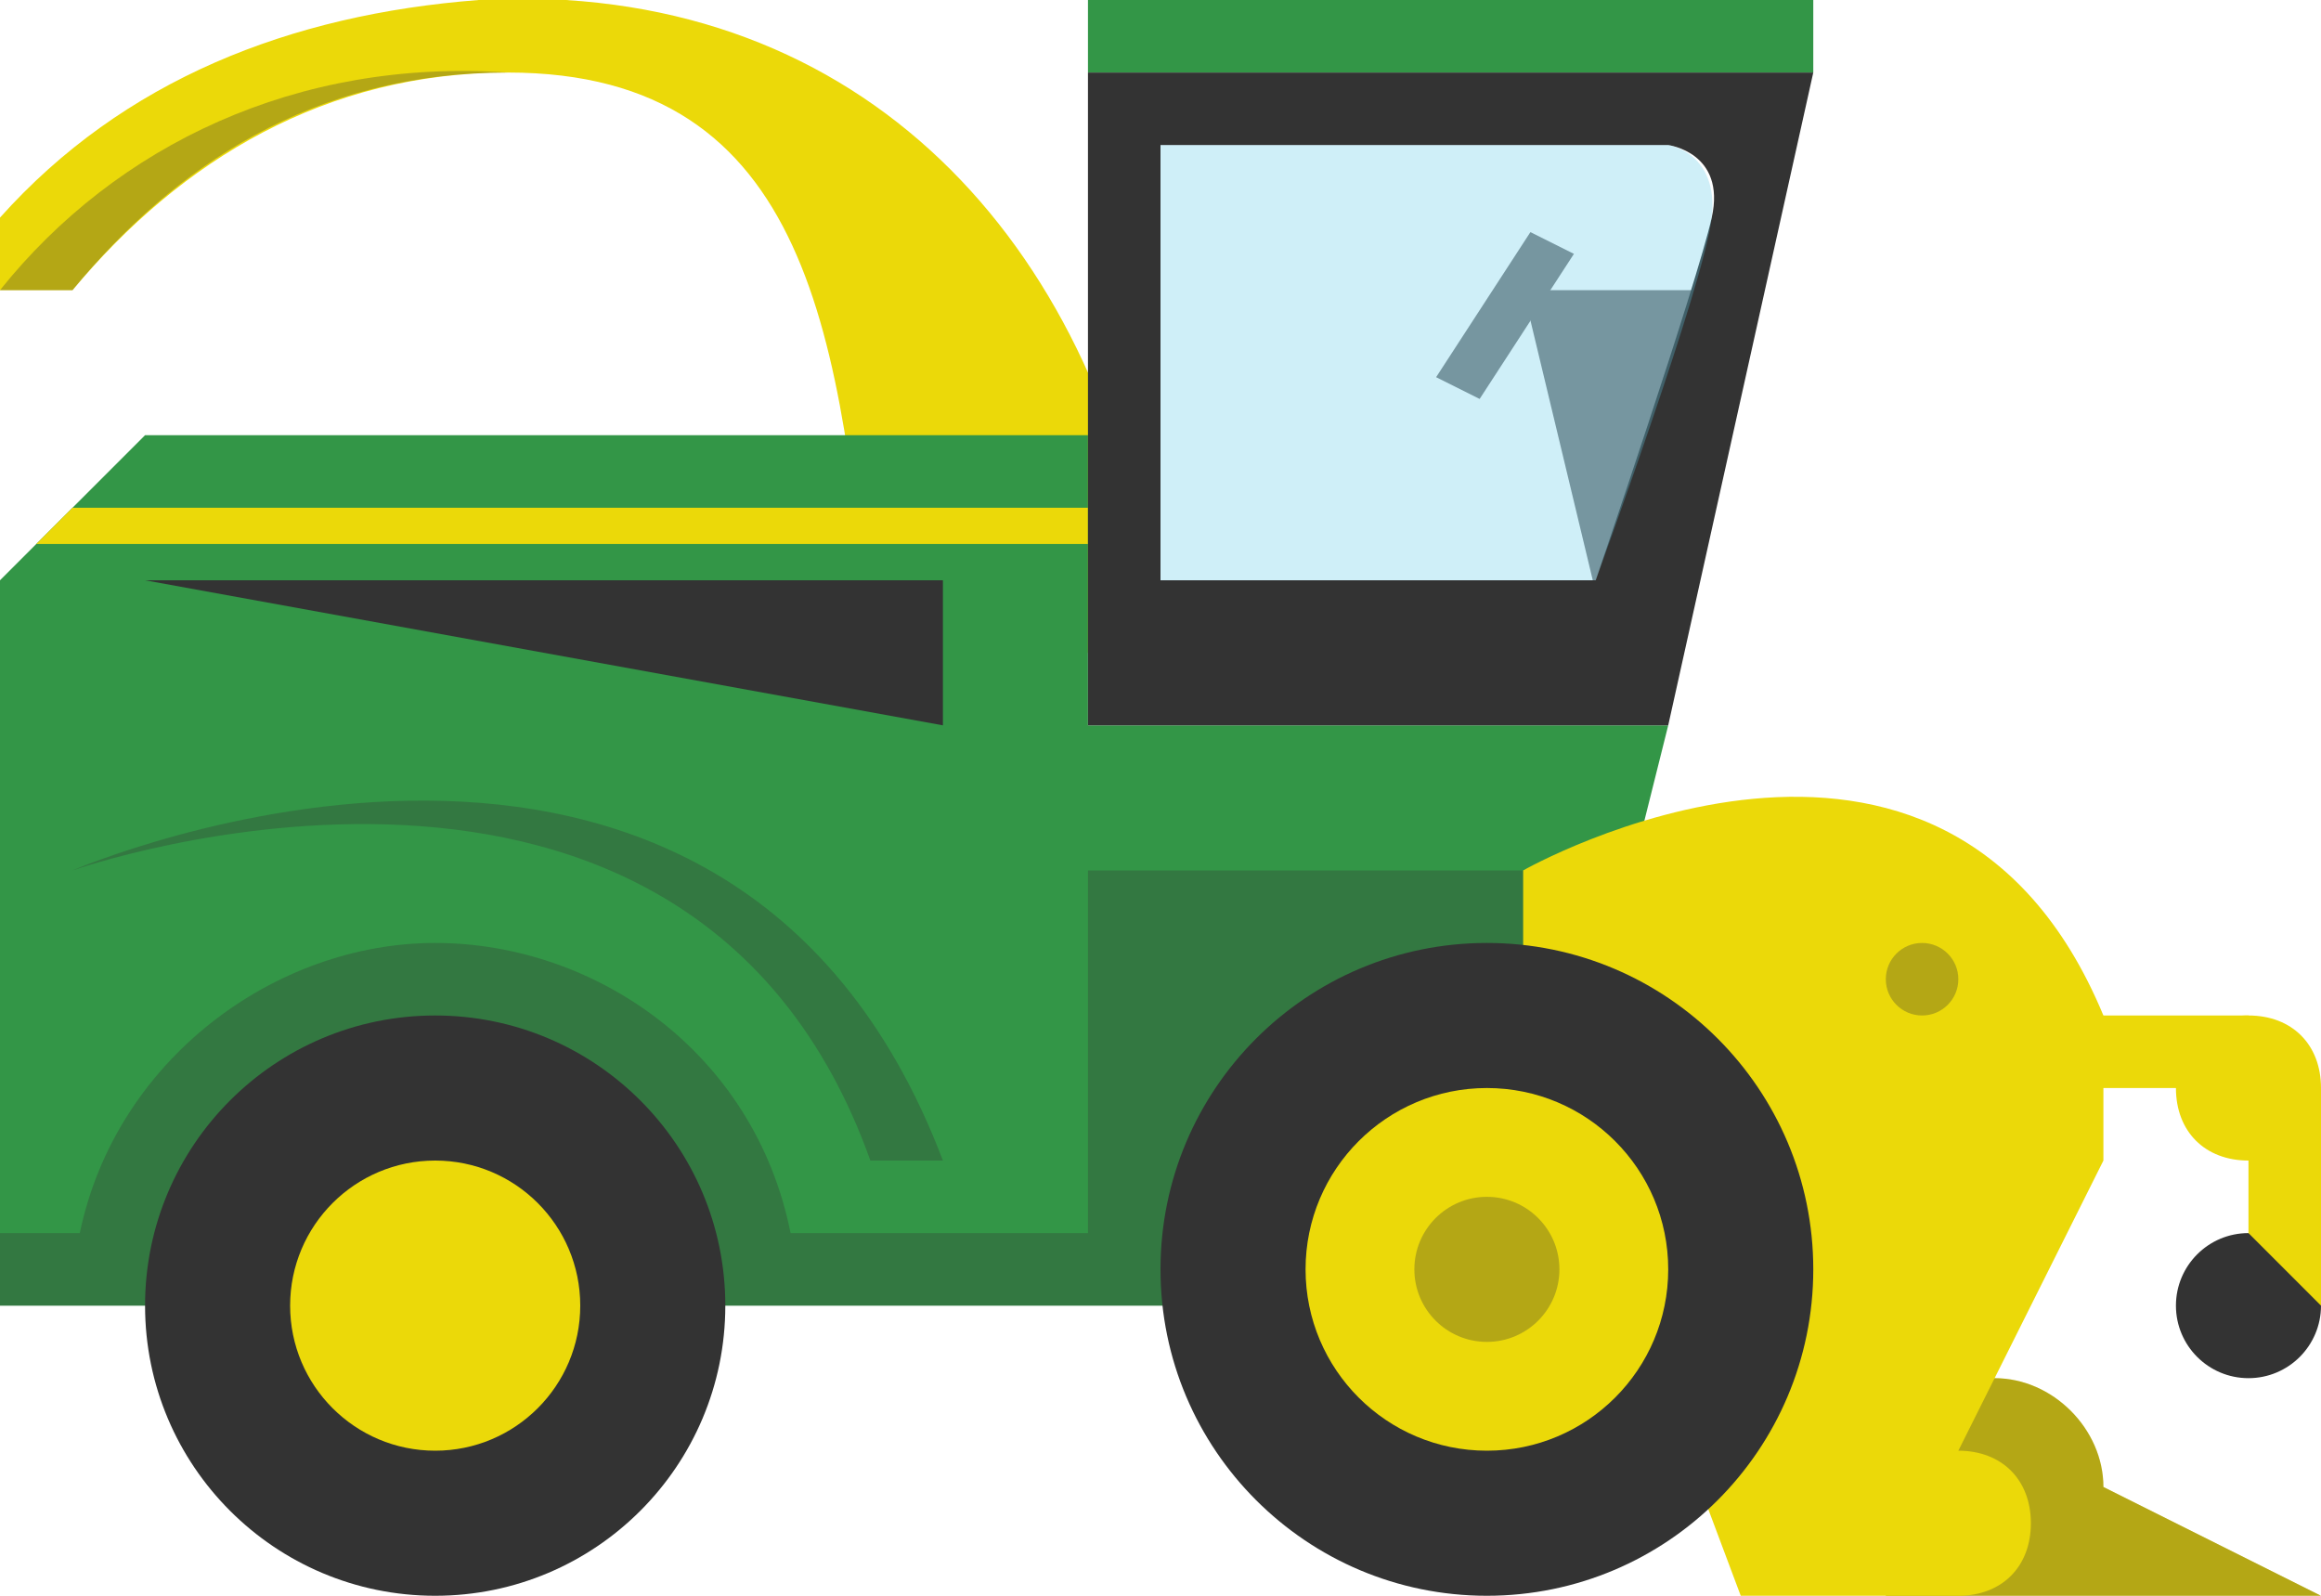 <svg version="1.1" id="Layer_1" xmlns="http://www.w3.org/2000/svg" xmlns:xlink="http://www.w3.org/1999/xlink" x="0px" y="0px" viewBox="0 0 32 22" style="enable-background:new 0 0 32 22;" xml:space="preserve" width="32px" height="22px" fill="#333">
<style type="text/css">
	.primary{fill:#339647;}
	.secondary{fill:#EBD909;}
	.shadow{opacity:0.3;}
	.grey{fill:#808082;}
	.window{opacity:0.3;fill:#5DC9E8;}
	.stripe{fill:#EBD909;}
</style>
<polygon class="grey" points="21.7,3.5 21.1,3.2 19.8,5.2 20.4,5.5 "/>
<polygon class="grey" points="23.4,4 22.2,9 21,4 "/>
<path class="secondary" d="M7.8,0H6.6C4,0.2,1.7,1.1,0,3v1h1c1.5-1.8,3.5-3,6-3c4.2,0,4.6,3.7,5,8h4C15.5,4.1,12.6,0.3,7.8,0z"/>
<polygon class="primary" points="15,10 15,6 2,6 0,8 0,18 21,18 23,10 "/>
<path class="shadow" d="M22.5,12H15l0,5h-4.1c-0.5-2.5-2.7-4-4.9-4c-2.2,0-4.4,1.6-4.9,4H0v1h21L22.5,12z"/>
<path class="secondary" d="M29,20.5C29,20.5,29,20.5,29,20.5c0-0.8-0.7-1.5-1.5-1.5S26,19.7,26,20.5V22h6L29,20.5z"/>
<path class="shadow" d="M29,20.5C29,20.5,29,20.5,29,20.5c0-0.8-0.7-1.5-1.5-1.5S26,19.7,26,20.5V22h6L29,20.5z"/>
<circle class="black" cx="31" cy="18" r="1"/>
<polygon class="secondary" points="32,18 31,17 31,16 32,15 "/>
<path class="secondary" d="M32,15c0,0.6-0.4,1-1,1s-1-0.4-1-1c0-0.6,0.4-1,1-1C31.6,14,32,14.4,32,15z"/>
<rect x="15" y="0" class="primary" width="10px" height="1px"/>
<ellipse class="black" cx="6" cy="18" rx="4" ry="4"/>
<circle class="secondary" cx="6" cy="18" r="2"/>
<polygon class="black" points="13,10 2,8 13,8 "/>
<polygon class="stripe" points="15,7.5 0.5,7.5 1,7 15,7 "/>
<path class="shadow" d="M13,16c-3-7.9-12-4-12-4s8.5-3,11,4H13z"/>
<path class="shadow" d="M1,4c1.4-1.7,3.3-3,6-3C4.1,0.8,1.6,2,0,4H1z"/>
<path class="secondary" d="M29,16v-2c-2.2-5.3-8-2-8-2l0,2l3,8h3v0c0.6,0,1-0.4,1-1c0-0.6-0.4-1-1-1L29,16z"/>
<circle class="shadow" cx="26.5" cy="13.5" r="0.5"/>
<path class="black" d="M15,1v9h8l2-9H15z M22,8h-6l0-6h7c0,0,0.8,0.1,0.6,1S22,8,22,8z"/>
<rect x="28" y="14" class="secondary" width="3px" height="1px"/>
<circle class="black" cx="20.5" cy="17.5" r="4.5"/>
<ellipse class="secondary" cx="20.5" cy="17.5" rx="2.5" ry="2.5"/>
<circle class="shadow" cx="20.5" cy="17.5" r="1"/>
<path class="window" d="M16,2l0,6h6c0,0,1.5-4.1,1.6-5S23,2,23,2H16z"/>
</svg>
